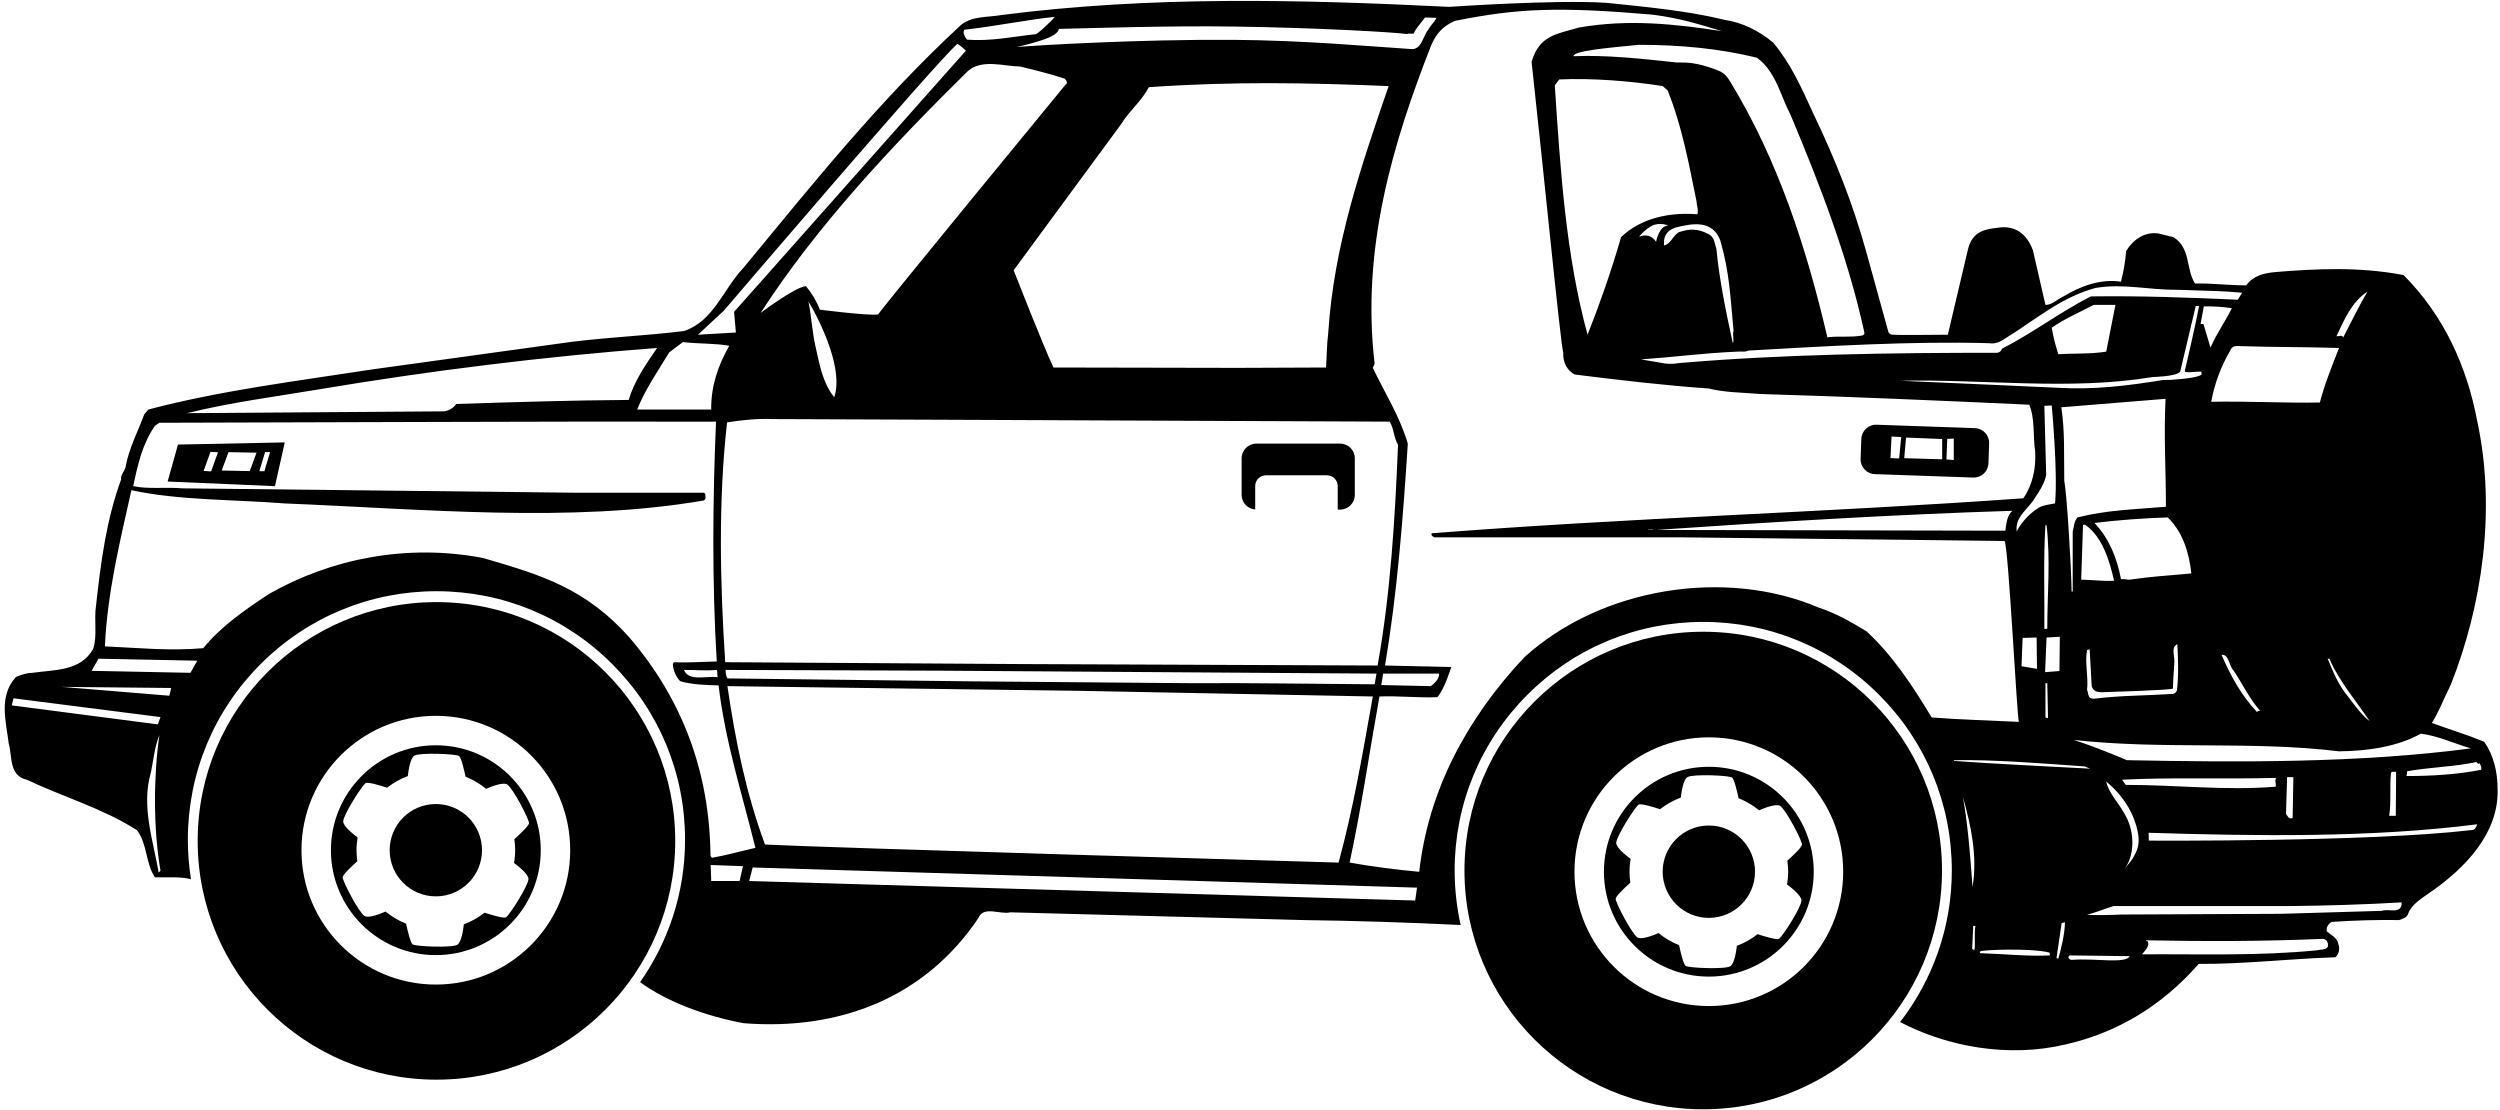 <?xml version="1.0" encoding="UTF-8"?>
<svg xmlns="http://www.w3.org/2000/svg" xmlns:xlink="http://www.w3.org/1999/xlink" width="509pt" height="226pt" viewBox="0 0 509 226" version="1.1">
<g id="surface1">
<path style=" stroke:none;fill-rule:nonzero;fill:rgb(0%,0%,0%);fill-opacity:1;" d="M 88.859 122.59 C 62.012 122.59 40.246 144.355 40.246 171.203 C 40.246 198.051 62.012 219.82 88.859 219.82 C 115.711 219.82 137.477 198.051 137.477 171.203 C 137.477 144.355 115.711 122.59 88.859 122.59 Z M 88.738 200.457 C 73.629 200.457 61.379 188.207 61.379 173.098 C 61.379 157.992 73.629 145.742 88.738 145.742 C 103.844 145.742 116.094 157.992 116.094 173.098 C 116.094 188.207 103.844 200.457 88.738 200.457 "/>
<path style=" stroke:none;fill-rule:nonzero;fill:rgb(0%,0%,0%);fill-opacity:1;" d="M 88.738 151.738 C 76.941 151.738 67.375 161.301 67.375 173.098 C 67.375 184.898 76.941 194.461 88.738 194.461 C 100.535 194.461 110.098 184.898 110.098 173.098 C 110.098 161.301 100.535 151.738 88.738 151.738 Z M 104.891 173.098 C 104.891 173.988 104.801 174.855 104.66 175.707 C 105.652 176.438 107.582 177.984 107.594 178.953 C 107.609 180.254 103.672 186.441 102.992 186.777 C 102.496 187.02 99.996 186.258 98.664 185.824 C 97.395 186.816 95.977 187.617 94.441 188.195 C 94.305 189.422 93.93 191.863 93.098 192.355 C 91.977 193.023 84.648 192.707 84.02 192.281 C 83.566 191.977 82.977 189.441 82.684 188.07 C 81.164 187.453 79.754 186.621 78.504 185.594 C 77.367 186.09 75.082 186.977 74.242 186.504 C 73.105 185.867 69.715 179.363 69.766 178.605 C 69.801 178.059 71.715 176.27 72.758 175.336 C 72.656 174.602 72.582 173.859 72.582 173.098 C 72.582 172.211 72.676 171.344 72.812 170.496 C 71.82 169.762 69.891 168.215 69.879 167.246 C 69.863 165.945 73.801 159.758 74.48 159.426 C 74.977 159.18 77.477 159.941 78.809 160.379 C 80.078 159.383 81.496 158.582 83.031 158.004 C 83.168 156.777 83.543 154.336 84.375 153.844 C 85.496 153.18 92.824 153.496 93.453 153.918 C 93.906 154.223 94.496 156.758 94.789 158.129 C 96.309 158.746 97.719 159.578 98.973 160.605 C 100.105 160.109 102.391 159.223 103.23 159.695 C 104.367 160.332 107.758 166.836 107.707 167.594 C 107.672 168.141 105.758 169.93 104.719 170.863 C 104.82 171.598 104.891 172.34 104.891 173.098 "/>
<path style=" stroke:none;fill-rule:nonzero;fill:rgb(0%,0%,0%);fill-opacity:1;" d="M 88.738 163.699 C 83.543 163.699 79.336 167.906 79.336 173.098 C 79.336 178.293 83.543 182.5 88.738 182.5 C 93.93 182.5 98.137 178.293 98.137 173.098 C 98.137 167.906 93.93 163.699 88.738 163.699 "/>
<path style=" stroke:none;fill-rule:nonzero;fill:rgb(0%,0%,0%);fill-opacity:1;" d="M 505.781 151.023 C 502.328 149.598 498.656 148.473 495.129 147.199 C 496.555 144.949 497.68 141.949 498.953 139.473 C 505.328 123.426 508.281 103.879 504.355 85.699 C 502.281 74.691 497.605 64.25 489.355 56 C 480.25 54.258 471.43 54.723 463.18 55.398 C 460.855 55.625 458.754 56.148 457.328 58.098 C 453.504 58.098 450.578 57.648 446.906 57.723 C 445.031 54.875 446.078 50.449 442.48 48.273 L 439.406 47.523 C 436.555 47.148 434.23 48.875 432.879 51.125 C 432.73 53.148 432.355 55.324 431.828 57.348 C 427.703 56.75 423.73 58.176 420.129 60.348 C 418.93 60.875 417.73 62.148 416.453 62.074 L 413.906 50.973 C 412.637 47.52 410.184 45.832 406.809 46.359 C 404.484 46.656 401.5 46.879 400.629 50.973 L 396.578 68.148 C 396.578 68.148 385.965 68.254 385.492 68.148 C 384.84 68.184 384.559 67.828 384.465 67.551 L 379.93 51.125 C 377.23 41.449 373.746 32.629 369.203 23.148 C 366.711 17.691 364.629 13.023 361.031 8.676 C 358.059 6.23 354.879 4.625 351.055 4.023 C 343.328 2.148 335.004 1.398 327.055 0.574 C 316.48 -0.102 295.105 1.398 295.105 1.398 C 264.656 -0.102 234.355 -0.852 203.98 3.051 C 201.055 3.574 197.754 3.199 195.504 5.223 C 179.004 20.523 165.879 36.949 151.328 54.574 C 147.203 58.926 145.328 65.375 139.254 67.398 C 130.855 68.449 121.629 68.75 113.305 70.023 L 75.879 75.199 C 60.355 77.598 45.055 79.473 30.207 83.375 L 29.379 84.348 C 28.031 87.949 26.23 91.324 25.555 95.148 C 25.332 95.973 24.504 96.723 24.656 97.625 C 21.656 105.801 20.531 114.426 19.555 123.273 C 19.105 126.125 19.855 129.648 18.957 132.125 C 16.406 136.699 11.156 136.324 6.504 137 C 5.457 136.926 2.98 137.824 3.129 137.973 C -0.246 141.801 1.18 146.676 1.781 151.398 C 2.531 154.023 1.781 157.926 5.457 158.75 C 12.879 162.273 20.832 164.523 27.879 169.023 C 30.055 171.875 29.605 175.773 31.555 178.625 C 34.285 178.688 36.531 178.438 38.883 178.992 C 38.469 176.367 38.246 173.695 38.246 170.988 C 38.246 157.469 43.512 144.758 53.07 135.199 C 62.633 125.637 75.344 120.371 88.859 120.371 C 102.379 120.371 115.09 125.637 124.648 135.199 C 134.211 144.758 139.477 157.469 139.477 170.988 C 139.477 181.762 136.082 191.75 130.32 199.965 C 135.762 203.988 143.848 206.93 151.406 208.324 C 171.02 209.863 188.305 203.074 199.18 186.949 C 200.23 184.324 203.605 186.273 205.703 185.75 L 265.328 187.324 C 275.668 187.465 286.715 187.801 297.391 188.332 C 296.59 184.73 296.164 181.016 296.164 177.238 C 296.164 163.719 301.43 151.008 310.988 141.449 C 320.547 131.887 333.258 126.621 346.777 126.621 C 360.297 126.621 373.008 131.887 382.566 141.449 C 392.129 151.008 397.391 163.719 397.391 177.238 C 397.391 188.844 393.453 199.543 386.859 208.094 C 396.566 213.172 408.988 215.371 420.43 212.676 C 431.078 210.273 440.156 204.801 447.656 196.25 C 456.504 196.324 466.254 195.199 475.48 194.898 C 476.23 194.223 476.449 193.184 476.078 192.199 C 475.93 191 474.578 190.324 473.754 189.648 C 473.531 188.898 474.055 188.074 474.73 187.699 C 479.23 187.398 484.105 187.25 488.453 187.324 C 489.203 187.098 490.105 186.801 490.328 185.973 C 491.004 184.098 493.105 182.898 494.754 181.699 C 501.73 176.898 508.746 169.766 508.512 160.777 C 508.512 157.184 507.73 153.801 505.781 151.023 Z M 492.879 149.375 C 496.406 149.824 499.703 151.398 503.078 152.375 C 480.355 155.375 455.68 155.223 433.031 154.773 C 429.504 153.273 425.906 151.848 422.23 150.648 C 440.305 152.676 458.605 150.801 476.23 152.973 C 482.078 152.898 488.004 152.074 492.879 149.375 Z M 486.805 157.398 C 486.953 156.949 487.48 157.25 487.855 157.098 L 487.781 166.098 L 486.43 166.098 C 486.879 163.473 486.504 160.023 486.805 157.398 Z M 466.93 158.223 L 466.781 166.551 C 465.953 166.848 465.805 166.176 465.43 165.723 L 465.656 158.223 Z M 463.328 160.176 C 452.906 161 443.305 159.801 432.805 159.801 L 432.055 158.75 C 442.254 158.223 452.453 158.676 463.48 158.375 C 463.031 158.75 463.48 159.648 463.328 160.176 Z M 432.43 165.5 C 431.23 163.324 429.281 161.375 428.828 159.125 C 432.281 161.973 434.68 165.723 435.355 170 C 435.578 171.574 435.309 172.926 434.531 174.199 C 434.156 175.098 433.328 175.926 432.656 176.75 C 434.828 173.75 434.531 168.723 432.43 165.5 Z M 416.379 136.848 L 416.68 129.801 L 419.379 129.648 L 419.305 136.625 Z M 416.98 146.223 L 416.453 146.074 L 416.453 139.098 L 416.828 139.098 Z M 416.453 106.926 L 416.68 106.926 C 417.504 114.125 416.828 120.801 416.828 127.926 C 416.68 128.148 416.453 128 416.23 128.074 C 416.305 121.473 416.004 113.676 416.453 106.926 Z M 410.605 108.199 C 410.156 105.199 413.156 103.473 414.355 101.301 C 415.328 99.875 416.23 98.449 416.605 96.723 L 416.23 82.625 L 417.73 82.551 C 417.73 82.551 419.004 96.125 418.406 102.5 C 417.578 102.648 415.684 102.902 415.031 103.398 C 413.156 104.598 411.504 106.398 410.605 108.199 Z M 414.73 136.176 L 411.578 135.648 L 411.805 129.875 L 414.656 129.801 Z M 418.93 78.949 C 418.93 78.949 397.629 77.973 386.906 77.523 C 403.703 77.148 421.555 79.551 438.203 76.773 C 441.734 76.625 443.625 76.23 443.902 75.594 L 447.055 62.301 L 447.73 62.301 C 446.898 66.742 445.812 71.125 444.82 75.559 C 444.797 76.008 446.793 75.66 448.105 75.648 C 448.328 75.801 448.18 76.023 448.254 76.25 C 447.461 76.898 444.391 77.148 443.293 77.23 C 442.672 77.324 441.742 77.367 440.379 77.375 C 433.141 78.539 426.281 79.398 418.93 78.949 Z M 417.73 66.723 C 420.43 64.848 423.43 63.574 426.281 62.074 L 430.703 62.074 L 428.828 71.598 C 425.305 72.125 422.605 71.898 419.078 72.125 C 418.48 70.324 418.031 68.523 417.73 66.723 Z M 448.031 65.973 L 448.703 62.375 C 450.73 62.375 452.605 62.449 454.406 62.75 C 453.055 65.449 451.254 68 450.055 70.773 L 448.629 65.973 Z M 424.941 132.332 L 425.453 132.199 L 425.871 139.707 C 426.387 141.215 427.676 140.922 429.129 140.898 C 429.129 140.898 442.699 140.484 442.398 140.184 C 442.398 140.184 442.555 136.473 442.703 134.676 C 442.691 133.082 442.031 131.824 443.305 131.148 C 443.453 133.848 443.605 137.523 443.23 140.449 C 443.223 140.957 442.48 141.273 442.48 141.273 C 436.781 141.648 431.906 141.574 426.43 142.25 C 425.004 142.324 425.305 141.426 424.93 140.449 C 425.23 137.75 424.414 134.805 424.941 132.332 Z M 423.73 118.023 L 424.105 106.848 L 424.555 106.848 C 428.156 109.398 429.527 114.336 430.426 118.234 C 428.25 118.383 425.828 118.023 423.73 118.023 Z M 433.555 118.023 L 431.828 117.875 C 431.004 113.598 429.43 109.625 426.43 106.473 C 431.305 105.875 436.48 105.5 441.355 105.348 C 444.504 108.426 445.703 112.625 446.156 116.75 C 441.805 117.125 437.68 117.426 433.555 118.023 Z M 440.906 81.199 C 440.531 88.699 440.98 95.676 440.98 103.176 C 434.754 103.699 428.828 103.848 422.98 105.348 C 422.23 106.176 422.305 107.223 422.004 108.199 C 422.004 112.25 422.004 116.523 422.004 120.426 L 421.781 120.426 C 421.703 115.176 420.805 100.473 420.281 97.848 C 420.203 92.824 420.43 87.648 419.68 82.926 Z M 452.305 133.324 C 453.879 133.176 453.73 135.5 454.781 136.551 C 456.578 139.25 458.156 142.551 460.18 144.723 C 459.879 144.723 459.656 144.801 459.504 144.949 C 456.203 141.426 454.105 137.449 452.305 133.324 Z M 477.355 140.898 C 475.855 138.875 474.805 136.324 473.906 134.074 L 474.281 134.148 C 476.23 138.723 479.68 142.625 482.453 146.824 C 480.656 145.473 478.93 142.926 477.355 140.898 Z M 482.004 59.375 C 480.203 62.449 478.703 65.598 477.055 68.75 C 476.98 68.074 476.156 68.523 475.703 68.449 C 477.281 65.148 478.781 61.473 482.004 59.375 Z M 476.23 70.848 C 474.805 74.523 473.305 78.125 472.328 81.949 C 465.578 82.098 457.48 81.648 450.203 81.801 C 450.879 78.125 452.156 74.676 454.031 71.449 C 454.531 70.238 455.379 70.461 456.203 70.473 C 462.879 70.699 469.254 70.625 476.23 70.848 Z M 405.055 69.875 C 406.105 70.098 407.379 69.574 408.281 68.898 C 414.281 65.223 419.5 60.559 426.656 58.625 C 432.363 57.668 437.328 59.051 443.453 59 C 444.438 59.039 444.535 59.031 445.555 59.074 C 449.379 59.223 452.605 59.223 456.504 59.598 L 455.605 61.023 C 445.398 60.559 435.598 60.211 425.68 60.348 C 419.379 63.574 413.906 67.773 407.605 71 C 407.453 71.449 407.156 71.75 406.629 71.824 C 384.879 71.824 362.828 72.125 341.828 73.926 C 340.555 74.148 339.285 74.129 338.078 73.848 L 334.105 73.176 C 340.629 72.723 346.648 71.902 353.473 71.605 C 355.051 71.492 355.105 71.75 356.004 71.375 C 371.828 70.473 389.23 69.426 405.055 69.875 Z M 352.781 69.801 C 351.43 63.574 350.062 57.062 349.461 50.688 C 349.086 49.562 349.105 48.348 347.906 47.676 C 345.613 46.516 344.039 46.516 341.754 47.301 C 340.555 48.051 340.285 49.535 338.828 50 C 338.617 48.379 339.133 46.996 341.156 46.324 C 344.617 45.461 348.578 44.75 350.23 48.875 C 352.18 55.625 352.285 60.465 352.961 67.438 C 352.66 67.664 353.156 69.723 352.781 69.801 Z M 345.578 43.625 C 339.953 43.176 334.105 44.375 330.055 48.273 C 328.105 55.023 325.781 61.699 323.23 68.148 C 318.805 52.023 317.68 34.473 316.555 17.375 L 317.453 16.176 C 324.203 15.875 331.781 16.473 338.531 17.523 C 338.531 17.523 339.43 18.348 339.504 18.348 C 342.43 25.551 343.855 33.348 345.43 41.074 C 345.43 41.898 345.879 42.801 345.578 43.625 Z M 336.402 45.938 C 337.941 45.172 339.805 45.938 339.613 45.938 C 337.773 45.938 337.172 49.246 337.172 49.246 C 337.172 49.246 336.789 48.477 335.824 48.094 C 334.863 47.707 333.711 48.188 333.711 48.188 C 333.711 48.188 334.863 46.711 336.402 45.938 Z M 357.73 11.75 C 361.629 14.676 362.453 19.398 364.555 23.375 C 370.555 37.699 376.18 52.176 379.555 67.551 C 379.676 67.934 379.551 68.184 379.18 68.301 C 376.93 68.75 374.23 68.375 372.055 68.676 C 367.773 50.387 362.016 32.59 352.203 16.508 C 351.078 14.699 350.41 14.621 349.012 14.039 C 345.504 12.773 343.527 12.672 341.379 12.723 C 334.406 11.973 327.055 11.148 320.379 11.449 C 320.258 10.32 327.73 9.723 333.656 9.125 C 342.055 9.125 350.078 9.875 357.73 11.75 Z M 215.586 5.883 C 224.039 5.688 237.887 5.227 251.004 5.402 C 268.262 5.637 284.371 6.59 286.461 6.934 C 286.984 6.707 287.285 6.934 287.812 6.855 C 288.262 5.73 289.461 4.531 290.137 3.559 L 292.461 3.633 C 292.16 4.383 291.336 5.059 290.887 5.883 C 289.762 7.23 289.535 9.855 287.586 10.008 C 279.578 9.5 265.531 8.203 251.172 8.113 C 231.633 7.984 211.672 9.211 206.961 9.559 C 207.164 9.559 211.395 8.59 213.648 7.605 C 215.574 6.762 215.586 5.883 215.586 5.883 Z M 280.48 135.5 L 207.355 135.199 L 147.656 134.824 C 146.605 118.848 146.23 101.898 148.031 86 C 150.73 85.551 154.406 85.176 157.328 85.324 L 195.203 85.473 L 282.953 85.848 C 283.855 87.426 283.734 88.984 284.637 90.562 C 284.035 105.562 283.105 120.875 280.48 135.5 Z M 281.605 137.148 L 293.004 137.148 C 293.078 138.125 292.105 139.176 291.281 139.699 L 281.23 139.473 Z M 242.453 139.098 L 197.906 138.723 L 148.105 138.125 C 147.805 137.598 147.73 137.074 147.73 136.398 L 191.531 136.551 L 235.703 136.848 L 280.254 137.148 L 279.879 139.324 C 267.43 139.25 255.355 139.023 242.453 139.098 Z M 279.504 141.801 C 277.48 153.199 275.531 164.676 272.531 175.625 C 272.531 175.625 167.078 172.551 155.754 171.949 C 151.93 161.598 149.754 151.023 148.105 139.699 L 219.688 140.652 Z M 166.93 63.051 C 166.254 61.324 165.281 59.676 164.078 58.25 C 161.68 58.551 154.855 63.723 154.855 63.723 C 166.254 46.098 181.328 29.973 197.078 14.449 C 200.004 11.973 204.203 13.473 207.73 13.551 C 210.805 14.301 213.879 15.051 216.805 16.023 C 217.105 16.324 217.48 16.926 216.953 17.223 C 216.953 17.223 180.203 61.926 178.781 64.023 C 176.684 64.309 166.93 63.051 166.93 63.051 Z M 169.848 80.867 C 167.484 77.984 166.855 74.145 166.027 70.512 C 165.352 67.535 165.203 64.336 164.598 61.367 C 167.633 66.508 171.688 75.574 169.848 80.867 Z M 269.98 74.824 L 251.906 74.898 L 214.48 74.824 C 212.453 70.551 206.379 55.023 206.379 55.023 L 228.281 25.25 C 229.93 22.551 232.48 20.523 233.906 17.75 C 251.078 16.551 266.004 16.848 282.73 17.523 C 277.18 33.648 271.555 50 270.43 67.773 C 270.129 70.176 270.129 72.648 269.98 74.824 Z M 196.328 6.051 C 202.555 5.375 208.555 4.098 214.781 3.426 C 214.555 3.723 212.156 6.199 210.953 6.949 C 206.156 7.473 201.656 8.449 196.855 8.074 C 196.48 7.473 195.953 6.801 196.328 6.051 Z M 147.355 63.273 C 147.355 63.273 190.547 12.707 194.895 8.957 C 195.422 9.109 196.664 10.312 196.664 10.312 L 149.453 63.5 L 149.828 67.699 L 142.105 68.148 Z M 139.031 69.648 C 142.18 70.023 145.629 69.875 148.48 70.398 C 146.23 74.301 144.73 78.648 144.805 83.375 L 129.73 83.375 C 131.379 79.25 133.93 75.574 136.254 71.75 Z M 65.082 79.25 C 87.43 75.5 110.828 72.574 133.781 70.848 C 131.453 74.223 129.129 77.598 128.004 81.426 C 116.379 81.5 104.453 81.875 92.906 82.25 C 92.305 83.074 91.332 83.676 90.355 83.75 L 38.082 84.125 C 46.781 81.949 56.156 80.75 65.082 79.25 Z M 32.305 177.648 C 31.18 171.051 28.707 164.148 30.73 157.25 C 31.254 154.699 31.48 152 32.457 149.676 C 31.254 157.926 31.18 168.648 32.68 177.273 Z M 32.137 147.484 L 2.387 143.617 L 2.754 142.176 L 32.68 146 Z M 34.48 141.648 L 12.582 139.848 L 34.855 140.074 Z M 38.777 136.984 L 18.656 136.582 L 20.047 134.113 L 40.168 134.516 Z M 150.578 179.375 L 144.805 179.375 L 144.691 176.113 L 151.27 176.352 Z M 144.953 174.648 L 144.656 174.273 C 144.504 157.25 138.953 142.398 128.156 129.801 C 119.242 119.785 110.188 117.043 98.305 113.598 C 82.93 110.676 67.48 113.676 54.73 120.949 C 49.855 124.176 44.98 127.551 41.379 131.973 C 34.406 132.574 28.105 131.898 21.355 131.598 C 21.879 120.5 24.43 110.223 26.754 99.801 C 36.355 101.898 47.531 101.676 57.957 102.5 C 86.004 103.625 116.23 106.551 143.305 101.898 C 143.906 101.523 143.531 101 143.605 100.551 L 143.305 100.324 L 117.73 100.324 L 37.105 99.426 C 33.805 99.125 30.207 99.648 27.129 98.973 C 28.031 94.625 29.004 90.348 31.555 86.676 L 32.457 86.074 C 70.707 86 108.055 85.773 145.781 85.848 C 145.105 101.676 144.953 118.473 145.93 134.676 C 142.859 134.738 139.855 134.973 137.23 134.824 C 136.555 135.051 137.531 138.051 138.578 138.723 C 140.98 139.398 143.754 139.473 146.305 139.551 C 147.656 151.023 151.105 161.676 153.805 172.625 C 150.805 173.301 147.953 174.125 144.953 174.648 Z M 146.156 137.898 C 143.98 137.523 140.234 138.863 139.254 136.398 C 141.234 136.363 143.609 136.613 145.93 136.398 C 146.156 136.848 145.93 137.449 146.156 137.898 Z M 288.129 183.348 L 152.531 179.375 L 153.246 176.617 L 288.504 180.723 Z M 393.281 146.074 C 389.605 139.926 385.328 133.398 380.004 128.523 C 376.859 126.613 373.781 124.848 370.328 123.723 C 351.203 115.551 325.855 119.676 310.328 133.848 C 298.781 146.148 290.828 160.773 288.953 177.5 C 284.156 177.051 279.43 176.449 274.781 175.625 C 277.18 164.523 278.828 153.051 280.855 141.801 C 284.605 141.648 288.656 142.098 292.629 141.949 C 294.055 140.449 295.48 135.801 295.48 135.801 L 281.98 135.5 C 284.453 121.023 285.656 105.5 286.629 90.348 C 285.055 84.875 281.98 80.074 279.504 74.898 L 279.879 74.074 C 277.105 50.75 283.555 29.148 291.43 9.125 C 292.328 7.098 293.562 5.387 296.23 4.25 C 309.141 1.656 317.41 1.355 336.453 2.984 C 342.164 3.711 346.105 5 350.605 6.348 C 341 4.875 331.617 3.855 321.504 5.598 C 317 6.949 313.473 7.094 311.828 12.574 C 314.004 32.148 317.789 70.621 318.281 71.824 C 318.188 73.883 319.105 75.426 320.605 76.25 C 329.605 77.375 339.129 78.5 347.906 79.098 C 351.129 79.926 354.953 79.926 358.555 80.223 C 376.406 80.75 395.23 81.574 413.156 82.398 C 414.355 85.176 413.906 89.148 414.355 91.848 C 414.578 95.301 413.828 98.75 411.953 101.449 C 371.156 104.375 331.555 105.426 291.578 108.574 C 291.281 108.723 291.504 109.023 291.656 109.176 L 292.031 109.398 L 341.828 109.398 L 389.828 109.926 L 408.129 110.148 C 408.953 111.5 410.68 146.824 411.055 146.973 C 405.129 146.676 398.98 146.523 393.281 146.074 Z M 409.703 104 C 408.578 105.051 408.504 106.625 408.281 108.051 L 337.18 107.898 C 361.254 106.25 385.629 104.75 409.703 104 Z M 336.578 107.824 L 336.578 107.898 L 335.605 107.898 L 335.605 107.824 Z M 397.855 154.773 C 406.031 154.625 416.078 155.449 424.48 156.051 L 425.531 156.5 C 416.004 155.973 407.156 155.598 397.855 154.926 Z M 401.605 180.574 C 401.156 174.426 400.703 168.199 399.656 162.273 C 401.305 168.125 402.656 174.426 401.605 180.574 Z M 401.98 193.473 L 401.531 193.176 L 401.754 188.523 L 402.203 188.523 C 401.906 189.801 402.223 192.387 401.98 193.473 Z M 403.328 194.074 C 402.988 194.09 403.121 193.918 403.18 193.699 C 403.441 193.422 413.078 192.949 417.203 193.926 C 417.43 194.074 417.281 194.375 417.355 194.523 C 413.004 194.75 407.98 194.223 403.328 194.074 Z M 419.078 195.199 L 418.703 195.051 L 419.754 187.926 L 420.43 187.773 C 420.355 190.398 419.68 192.949 419.078 195.199 Z M 421.855 195.426 C 421.328 195.5 420.73 194.75 421.48 194.523 L 433.629 194.676 C 432.707 196.297 426.73 195.051 421.855 195.426 Z M 473.98 192.348 C 474.055 193.473 472.629 193.25 471.805 193.473 C 459.805 194.676 447.953 194.223 436.105 194.301 C 436.555 193.699 437.828 192.648 437.23 191.598 L 436.93 191.598 L 436.93 191.449 C 449.23 191.676 460.703 191.676 473.004 191.148 C 473.605 191.223 473.98 191.824 473.98 192.348 Z M 484.93 185.449 L 464.453 186.051 L 431.906 186.199 C 430.48 186.273 425.906 186.426 424.93 186.199 C 426.73 185.824 427.996 185.195 430.328 184.473 L 466.18 184.473 C 473.531 184.398 481.328 184.176 488.98 183.723 C 489.055 186.273 486.281 184.926 484.93 185.449 Z M 503.004 169.023 C 482.605 171.426 437.945 171.152 437.496 171.152 L 437.453 169.551 C 458.906 170.223 482.754 170.598 504.355 167.824 C 504.129 168.5 503.828 169.098 503.004 169.023 Z M 505.18 156.723 C 500.305 157.699 495.055 158 489.953 158 C 490.031 157.699 490.105 157.398 490.105 157.023 C 494.754 156.199 499.629 156.125 504.203 155.148 C 504.355 155.301 504.504 155.523 504.656 155.523 L 504.805 155.375 C 505.105 155.75 505.254 156.273 505.18 156.723 "/>
<path style=" stroke:none;fill-rule:nonzero;fill:rgb(0%,0%,0%);fill-opacity:1;" d="M 272.84 90.32 L 255.793 90.32 C 254.137 90.32 252.793 91.664 252.793 93.32 L 252.793 100.754 C 252.793 102.328 254.016 103.609 255.559 103.73 L 255.559 98.957 C 255.559 97.746 256.539 96.77 257.746 96.77 L 270.172 96.77 C 271.379 96.77 272.359 97.746 272.359 98.957 L 272.359 103.754 L 272.84 103.754 C 274.496 103.754 275.84 102.41 275.84 100.754 L 275.84 93.32 C 275.84 91.664 274.496 90.32 272.84 90.32 "/>
<path style=" stroke:none;fill-rule:nonzero;fill:rgb(0%,0%,0%);fill-opacity:1;" d="M 34.129 98.039 L 55.98 98.984 L 57.98 90.074 L 36.234 90.512 Z M 53.977 92.031 L 54.996 92.051 L 53.828 95.945 L 52.809 95.926 Z M 46.523 92.055 L 52.23 92.168 L 50.848 95.914 L 45.137 95.801 Z M 42.855 91.992 L 44.383 92.082 L 42.984 95.977 L 41.457 95.883 L 42.855 91.992 "/>
<path style=" stroke:none;fill-rule:nonzero;fill:rgb(0%,0%,0%);fill-opacity:1;" d="M 381.715 96.531 L 401.746 97.23 C 403.402 97.289 404.789 95.996 404.848 94.34 L 404.988 90.273 C 405.047 88.617 403.754 87.23 402.098 87.172 L 382.066 86.473 C 380.41 86.414 379.02 87.711 378.965 89.367 L 378.82 93.43 C 378.762 95.086 380.059 96.477 381.715 96.531 Z M 396.461 89.352 L 397.785 89.297 L 397.785 93.656 L 396.293 93.547 Z M 388.074 89.086 L 395.426 89.387 L 395.426 93.512 L 387.699 93.285 Z M 385.121 88.871 L 387.09 88.984 L 386.668 93.328 L 384.902 93.27 L 385.121 88.871 "/>
<path style=" stroke:none;fill-rule:nonzero;fill:rgb(0%,0%,0%);fill-opacity:1;" d="M 346.777 128.621 C 319.93 128.621 298.164 150.391 298.164 177.238 C 298.164 204.086 319.93 225.852 346.777 225.852 C 373.625 225.852 395.391 204.086 395.391 177.238 C 395.391 150.391 373.625 128.621 346.777 128.621 Z M 347.918 204.832 C 332.809 204.832 320.562 192.586 320.562 177.477 C 320.562 162.367 332.809 150.121 347.918 150.121 C 363.027 150.121 375.273 162.367 375.273 177.477 C 375.273 192.586 363.027 204.832 347.918 204.832 "/>
<path style=" stroke:none;fill-rule:nonzero;fill:rgb(0%,0%,0%);fill-opacity:1;" d="M 347.918 156.117 C 336.121 156.117 326.559 165.68 326.559 177.477 C 326.559 189.273 336.121 198.836 347.918 198.836 C 359.715 198.836 369.277 189.273 369.277 177.477 C 369.277 165.68 359.715 156.117 347.918 156.117 Z M 364.07 177.477 C 364.07 178.363 363.98 179.23 363.844 180.082 C 364.836 180.812 366.766 182.359 366.777 183.328 C 366.789 184.633 362.855 190.82 362.176 191.152 C 361.68 191.395 359.18 190.633 357.848 190.199 C 356.578 191.191 355.156 191.992 353.625 192.574 C 353.484 193.801 353.109 196.238 352.281 196.73 C 351.156 197.398 343.832 197.082 343.203 196.66 C 342.746 196.352 342.156 193.82 341.867 192.445 C 340.344 191.828 338.934 190.996 337.684 189.973 C 336.547 190.465 334.262 191.352 333.422 190.883 C 332.285 190.242 328.898 183.738 328.949 182.984 C 328.984 182.434 330.898 180.648 331.938 179.711 C 331.836 178.98 331.766 178.234 331.766 177.477 C 331.766 176.586 331.855 175.719 331.996 174.871 C 331.004 174.137 329.074 172.594 329.062 171.625 C 329.047 170.32 332.984 164.133 333.664 163.801 C 334.156 163.559 336.656 164.32 337.988 164.754 C 339.258 163.762 340.68 162.961 342.215 162.379 C 342.352 161.152 342.727 158.715 343.559 158.219 C 344.68 157.555 352.008 157.871 352.633 158.293 C 353.09 158.598 353.68 161.133 353.969 162.508 C 355.492 163.121 356.902 163.957 358.152 164.98 C 359.289 164.484 361.574 163.598 362.414 164.07 C 363.551 164.711 366.941 171.215 366.891 171.969 C 366.852 172.52 364.941 174.305 363.898 175.238 C 364 175.973 364.07 176.715 364.07 177.477 "/>
<path style=" stroke:none;fill-rule:nonzero;fill:rgb(0%,0%,0%);fill-opacity:1;" d="M 347.918 168.074 C 342.727 168.074 338.52 172.285 338.52 177.477 C 338.52 182.668 342.727 186.879 347.918 186.879 C 353.109 186.879 357.32 182.668 357.32 177.477 C 357.32 172.285 353.109 168.074 347.918 168.074 "/>
</g>
</svg>
